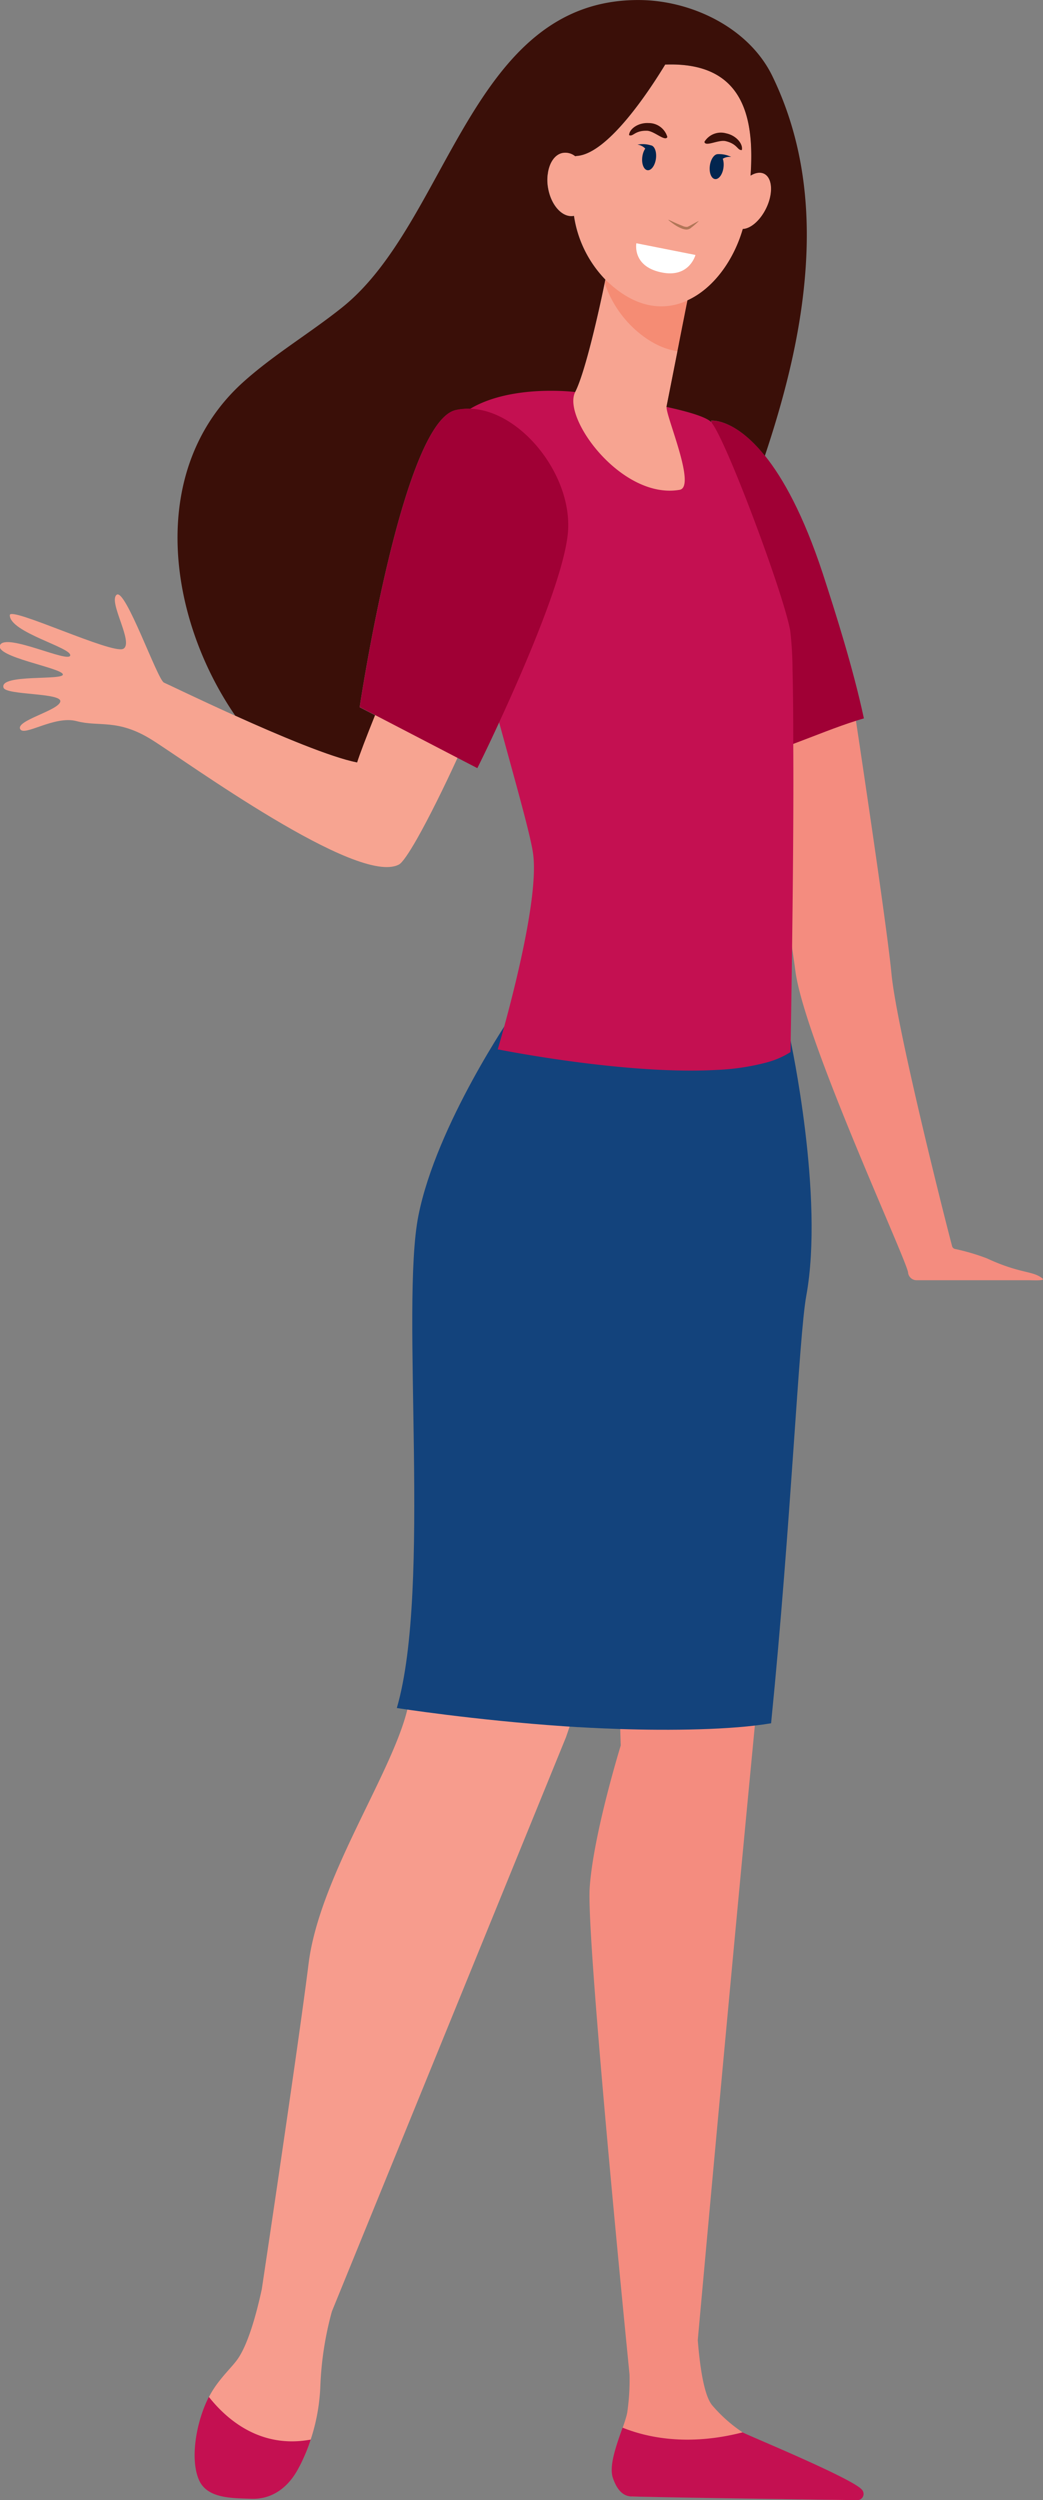 <svg id="Layer_1" data-name="Layer 1" xmlns="http://www.w3.org/2000/svg" viewBox="0 0 334.14 800.65"><rect x="0" y="0" width="334.14" height="800.65" fill="#808080" stroke="none"/><defs><style>.cls-1{fill:#f48c7f;}.cls-2{fill:#a00035;}.cls-3{fill:#f79c8d;}.cls-4{fill:#c41051;}.cls-5{fill:#13437c;}.cls-6{fill:#f7a491;}.cls-7{fill:#f47458;}.cls-11,.cls-7{opacity:0.5;}.cls-8{fill:#3a0f08;}.cls-9{fill:#fff;}.cls-10{fill:#02254f;}.cls-11{fill:#6d4821;}</style></defs><title>hi people</title><path class="cls-1" d="M1108.46,594.81c-3.14-2.62-6.94-1.43-17.84-6.48a68.15,68.15,0,0,0-10.15-3,1.23,1.23,0,0,1-1-.9c-3.31-12.54-17.83-70.51-19.42-87.22-1.63-17.1-12.66-89.57-14.34-100.59a1.26,1.26,0,0,0-1.59-1l-31.67,8.83a1.28,1.28,0,0,0-.9,1.5c2,8.63,14.13,62.87,17.71,90.32,2.85,21.89,35.45,92.09,36.11,96.58,0,0,0,.08,0,.12a2.75,2.75,0,0,0,2.72,2.36h35.3C1104.78,595.28,1109.44,595.63,1108.46,594.81Z" transform="translate(-774.45 -185.35)"/><path class="cls-2" d="M1051.21,415.41c-.82.23-1.63.48-2.49.75-6.2,1.95-13.28,4.85-20,7.37-4.15,1.57-8.17,3-11.82,4l-3.19-23.45-5.46-40.28-5.87-43.22-.07-.53s7.49-.87,17.23,11.27c5.73,7.13,12.25,18.75,18.49,37.68C1042.12,381.58,1047.75,399.25,1051.21,415.41Z" transform="translate(-774.45 -185.35)"/><path class="cls-1" d="M1042.66,981.41c-4.85-3.57-8.77-5.94-24.28-13.46-1-.49-4.7-2.84-6-3.65a47.13,47.13,0,0,1-9.66-8.55c-2.78-3.11-4.1-13-4.73-21,1.6-17.69,27.25-301.58,32.66-332.31,5.58-31.72-2.92-80.11-2.92-80.11l-19.8-7.46L970.31,645.17l3,99.17s-8.84,28.58-9.95,45.66,12.77,155.74,12.77,155.74h0a72.67,72.67,0,0,1-.74,12.24c-1,5.19-6.7,15.86-4.1,20.74s5.59,6.1,5.59,6.1l67.54,1.09C1048.06,986,1045.63,983.6,1042.66,981.41Z" transform="translate(-774.45 -185.35)"/><path class="cls-3" d="M940.15,512.18s-23.45,35.38-29,64.66,4.1,119.27-6.64,157.65c-5.81,20.77-27.85,52.85-31.2,79.69s-15,104.31-15,104.31h0c-1.77,8.14-4.53,18.2-8.12,22.87-2.19,2.87-6.2,6.49-8.83,11.66-4.1,8.05-1.84,20,1.19,26.65,1.55,3.38-.11,3.37,3.42,4.47,10.46,3.23,21.59-2.22,26-12.26a62.12,62.12,0,0,0,5.11-22.52,105.32,105.32,0,0,1,3.7-23.81h0l75-183.9L1010,582.94l13.91-81.74Z" transform="translate(-774.45 -185.35)"/><path class="cls-4" d="M874,966.6c-16.22,3-27-6.55-32.64-13.67-4.12,8.07-6.13,20.11-3.1,26.74,2.67,5.83,10.48,5.67,16.63,5.89,6.5.25,11.53-3.37,14.75-9A53.79,53.79,0,0,0,874,966.6Z" transform="translate(-774.45 -185.35)"/><path class="cls-4" d="M1012.35,964.29c-17.87,4.6-31.07,1.48-38.46-1.51-1.9,5.41-4.43,12.2-3.09,16.11,1.64,4.8,4,5.88,6,5.93,16.31.43,59.76,1,72.2,1.18a2,2,0,0,0,1.58-3.35C1047.54,979,1013.68,965.11,1012.35,964.29Z" transform="translate(-774.45 -185.35)"/><path class="cls-5" d="M955.36,738.18c1.4.1,2.82.19,4.23.27l.22,0,4.19.23h.26c1.4.08,2.81.14,4.22.2h.22l4.31.17c16,.52,35.79.32,48.47-1.84,6.47-64.76,8.88-123.85,11.28-136.93,5.8-31.73-5.06-81.8-5.06-81.8l-5.19-.93,3.28-18.54-87.11,11s-24.39,35.38-30.19,64.66,4.26,119.28-6.91,157.65C901.58,732.34,926.44,736.21,955.36,738.18Z" transform="translate(-774.45 -185.35)"/><path class="cls-4" d="M1028.21,488.63v0c-.17,13.64-.36,24.76-.45,30.17v0c0,2.24-.07,3.48-.07,3.48a27.65,27.65,0,0,1-7.94,3.39,74.29,74.29,0,0,1-15.66,2.31c-27.49,1.57-65.2-5.61-69.72-6.5-.31,0-.46-.09-.46-.09s.85-2.84,2.09-7.36c0,0,0,0,0,0,3.72-13.59,10.93-42.3,9.26-55.09-.18-1.46-.63-3.6-1.26-6.29-1.91-8.08-5.61-21.15-9.65-36-1.11-4-2.24-8.24-3.36-12.49-.19-.66-.36-1.33-.53-2-9.23-34.91-18.05-73.77-11-81.47a24,24,0,0,1,5.56-4.47c12.38-7.42,30.78-5.75,33.68-5.41l.39,0s16.17,2,28.84,4.8c6.88,1.5,12.73,3.2,14.36,4.91l0,.05c2,2.18,6.83,13.32,11.76,26.06,6.08,15.73,12.33,33.91,13.55,40.64a113.38,113.38,0,0,1,.75,12.62c.16,6.33.23,14.5.23,23.59C1028.72,443.88,1028.46,468.87,1028.21,488.63Z" transform="translate(-774.45 -185.35)"/><path class="cls-6" d="M988,315.66c-.34,2.76,9.64,25.6,4.18,26.55-18.54,3.23-37.79-23.09-33.44-31.33,0,0,0,0,0-.05,3.19-6.12,7.74-26.32,9.67-36,.17-.8.31-1.53.44-2.17.07-.34.12-.64.17-.93l.46-2.49,10.34-.26,16.73-.41.7,0s-1.07,5.48-2.54,12.95c-.34,1.69-.7,3.48-1.06,5.34-.53,2.64-1.07,5.4-1.62,8.18-.17.93-.36,1.85-.54,2.77a.64.64,0,0,0,0,.07c-1.3,6.58-2.56,13-3.5,17.7A.16.16,0,0,0,988,315.66Z" transform="translate(-774.45 -185.35)"/><path class="cls-7" d="M997.25,268.58s-1.07,5.48-2.54,12.95c-.34,1.69-.7,3.48-1.06,5.34-.53,2.64-1.07,5.4-1.62,8.18-.17.93-.36,1.85-.54,2.77-4.29-.63-8.77-2.71-13.26-6.65a35.17,35.17,0,0,1-10-15c.08-.46.17-.89.24-1.31.17-.8.3-1.54.42-2.19.07-.34.12-.64.17-.93l.46-2.49,10.34-.26,16.73-.41Z" transform="translate(-774.45 -185.35)"/><path class="cls-6" d="M1014.92,241.6c-.26,3.74-.72,7.49-1.21,11.12a41.59,41.59,0,0,1-1.28,6c-2.92,10.09-9.45,19.1-17.72,22.85-7.27,3.33-15.86,2.59-24.51-5-.61-.54-1.21-1.09-1.77-1.65a0,0,0,0,0,0,0,37.15,37.15,0,0,1-10.06-20.41,55.35,55.35,0,0,1,.42-19,.3.3,0,0,1,0-.13c.27-.05.56-.09.85-.12,9.91-1.15,23-21.05,27.94-29.24l.58,0C1012.84,205.36,1016.2,223.22,1014.92,241.6Z" transform="translate(-774.45 -185.35)"/><path class="cls-6" d="M1019.75,252.4c-1.93,3.75-4.88,6.19-7.32,6.28a3.4,3.4,0,0,1-1.81-.41c-2.61-1.5-2.74-6.57-.31-11.31a13.8,13.8,0,0,1,4.61-5.36c1.62-1,3.24-1.24,4.52-.51C1022,242.59,1022.19,247.66,1019.75,252.4Z" transform="translate(-774.45 -185.35)"/><path class="cls-8" d="M958.64,235.36a13.61,13.61,0,0,0-8.7,5.83c.41-3.56,2.18-6.34,4.72-6.85A5,5,0,0,1,958.64,235.36Z" transform="translate(-774.45 -185.35)"/><path class="cls-8" d="M1032.79,266.78c-.92,22.05-6.32,43.64-13.3,64.53-9.74-12.14-17.23-11.27-17.23-11.27l.07.53c-1.63-1.71-7.48-3.41-14.36-4.91a.16.16,0,0,1,0-.07c.94-4.71,2.2-11.12,3.5-17.7a.64.64,0,0,1,0-.07c.18-.92.37-1.84.54-2.77.55-2.78,1.09-5.54,1.62-8.18.36-1.86.72-3.65,1.06-5.34,8.27-3.75,14.8-12.76,17.72-22.85,2.44-.09,5.39-2.53,7.32-6.28,2.44-4.74,2.28-9.81-.31-11.31-1.28-.73-2.9-.48-4.52.51,1.28-18.38-2.08-36.24-26.76-35.59l-.58,0c-5,8.19-18,28.09-27.94,29.24-.29,0-.58.07-.85.12l-.15,0a5,5,0,0,0-4-1c-2.54.51-4.31,3.29-4.72,6.85a14.46,14.46,0,0,0,.15,4.52c1,5.56,4.71,9.47,8.26,8.74a37.15,37.15,0,0,0,10.06,20.41c-1.93,9.65-6.48,29.85-9.67,36-2.9-.34-21.3-2-33.68,5.41a17.26,17.26,0,0,0-4.58.41c-17.12,3.82-30.78,95.13-30.78,95.13l5,2.59c-2.68,6.77-5.08,12.93-5.73,15.11-8.36-1.58-25.12-8.64-39.11-15-22-32-28-78.95,2.22-106.53,9.91-9,21.59-15.86,32.06-24.24,34.23-27.4,41.07-98.47,94.86-98.41,16.94,0,35.51,8.89,43,24.51C1030.73,228,1033.6,247.28,1032.79,266.78Z" transform="translate(-774.45 -185.35)"/><path class="cls-6" d="M958.35,254.45c-3.55.73-7.23-3.18-8.26-8.74a14.46,14.46,0,0,1-.15-4.52c.41-3.56,2.18-6.34,4.72-6.85a5,5,0,0,1,4,1l.13.1a12.47,12.47,0,0,1,4.15,7.61C963.94,248.63,961.89,253.73,958.35,254.45Z" transform="translate(-774.45 -185.35)"/><path class="cls-9" d="M978.32,263.25,997.25,267s-1.85,7.1-10.22,5.71C976.82,271,978.32,263.25,978.32,263.25Z" transform="translate(-774.45 -185.35)"/><path class="cls-6" d="M931.5,402.71c-.15.48-.32,1-.49,1.46-2.13,6.14-5.85,15-10,23.9-4.38,9.58-9.19,19.25-12.94,25.87-2.61,4.57-4.71,7.69-5.82,8.27-13.16,7-68.32-33.22-79.24-40s-16.78-4-24-5.92-17,5.19-18.13,2.46,12.33-5.87,12.89-8.73-17.39-2-18.19-4.44c-1.47-4.52,19.59-2.2,19-4.31s-22.16-5.58-20.08-9.4,22,5.92,22.45,3.38-19.38-7.39-19.36-12.9c0-2.93,32.78,12.61,36.34,10.78s-4.91-15.09-2.11-17.31,13.08,27.24,15.16,28.13c.94.39,10.85,5.21,22.77,10.59,14,6.31,30.75,13.37,39.11,15,.65-2.18,3-8.34,5.73-15.11,3.72-9.41,8-20,8.73-22.9,8.6,5.34,18.18,6.19,27.07,10.71C930.82,402.35,931.16,402.52,931.5,402.71Z" transform="translate(-774.45 -185.35)"/><path class="cls-2" d="M956.47,354.75c-.58,13.37-13.68,43.68-22.1,61.91-4,8.73-7,14.68-7,14.68l-6.31-3.27-26.38-13.7-5-2.59s13.66-91.31,30.78-95.13a17.26,17.26,0,0,1,4.58-.41C940.92,316.71,957.26,336.7,956.47,354.75Z" transform="translate(-774.45 -185.35)"/><path class="cls-8" d="M988.25,229.22c-.68,1.6-4.19-1.92-6.52-2-4-.1-4.39,2-5.75,1.41.06-1.94,2.87-4.07,6.29-3.87A6.2,6.2,0,0,1,988.25,229.22Z" transform="translate(-774.45 -185.35)"/><path class="cls-10" d="M980.22,235.58c-.29,2.2.46,4.12,1.66,4.28s2.42-1.5,2.71-3.71-.45-4.12-1.66-4.27S980.51,233.38,980.22,235.58Z" transform="translate(-774.45 -185.35)"/><path class="cls-10" d="M982.92,231.88a8.73,8.73,0,0,0-4.24-.21,4.19,4.19,0,0,1,2.84,1.69Z" transform="translate(-774.45 -185.35)"/><path class="cls-8" d="M1000.12,230.77c.24,1.72,4.54-.77,6.8-.22,3.85.92,3.73,3,5.19,2.85.45-1.9-1.72-4.67-5.07-5.36A6.19,6.19,0,0,0,1000.12,230.77Z" transform="translate(-774.45 -185.35)"/><path class="cls-10" d="M1006.23,239c-.28,2.2-1.5,3.86-2.71,3.7s-1.95-2.07-1.66-4.27,1.5-3.87,2.71-3.71S1006.52,236.79,1006.23,239Z" transform="translate(-774.45 -185.35)"/><path class="cls-10" d="M1004.57,234.71a8.72,8.72,0,0,1,4.15.9,4.21,4.21,0,0,0-3.18.9Z" transform="translate(-774.45 -185.35)"/><path class="cls-11" d="M994.42,258.87a2.36,2.36,0,0,0,1.52-.65c1.4-1.05,2.36-2.1,2.41-2.07h0c-.19-.11-3.15,1.74-3.74,1.86a3.17,3.17,0,0,1-1.56-.35c-2.59-1-4.38-2-4.48-1.92s1.34,1.11,1.5,1.22a11.92,11.92,0,0,0,2.77,1.56A4.68,4.68,0,0,0,994.42,258.87Z" transform="translate(-774.45 -185.35)"/></svg>